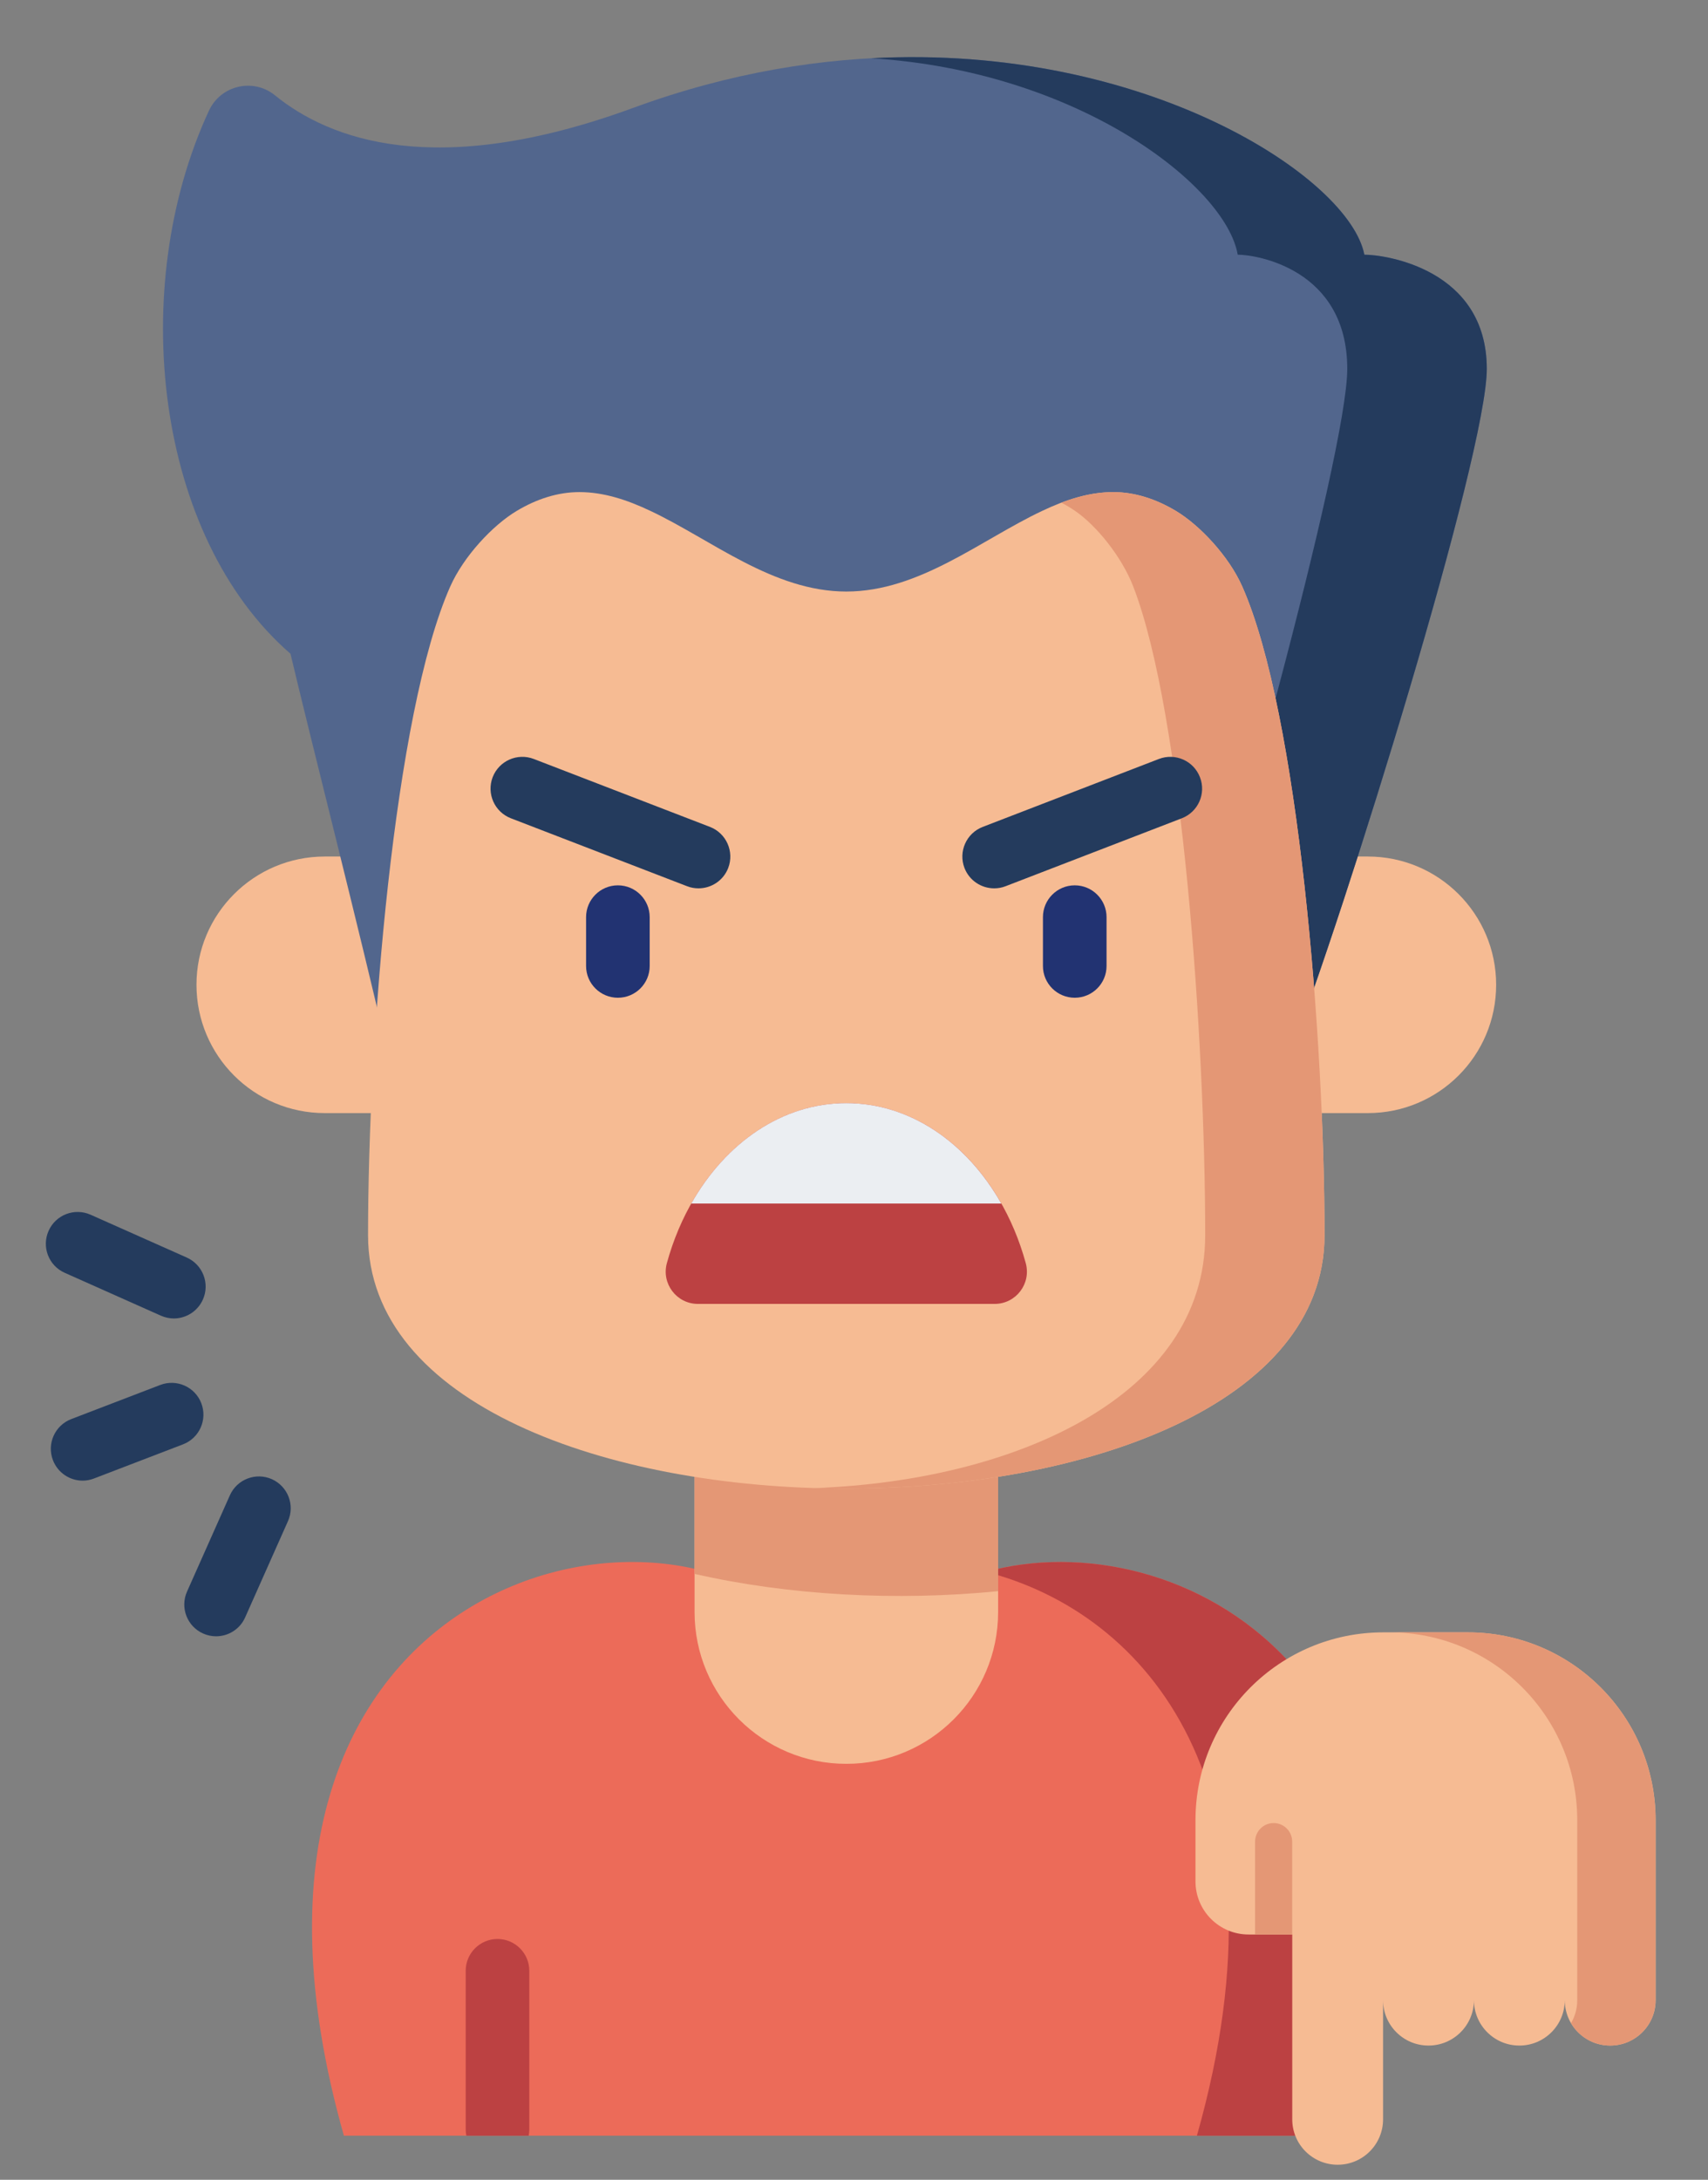 <svg width="29" height="37" viewBox="0 0 29 37" fill="none" xmlns="http://www.w3.org/2000/svg">
<rect x="0" y="0" width="29" height="37" fill="#808080" stroke="none"/>
<path d="M13.744 27.781H14.994C17.24 24.9 25.632 26.609 22.899 36.252H5.839C3.106 26.609 11.498 24.9 13.744 27.781Z" fill="#EC6B59"/>
<path d="M16.74 26.681C19.465 27.379 22.007 30.308 20.322 36.252H22.899C25.132 28.375 19.941 25.792 16.74 26.681Z" fill="#BC4142"/>
<path d="M14.37 29.94C15.793 29.94 16.947 28.786 16.947 27.363V24.174H11.793V27.363C11.793 28.786 12.947 29.94 14.37 29.94Z" fill="#F6BB93"/>
<path d="M11.793 26.716C13.396 27.082 15.224 27.18 16.947 27.009V24.174H11.793V26.716Z" fill="#E49775"/>
<path d="M5.513 18.894H8.393V14.539H5.513C4.311 14.539 3.336 15.514 3.336 16.716C3.336 17.919 4.311 18.894 5.513 18.894Z" fill="#F6BB93"/>
<path d="M23.225 18.894H20.346V14.539H23.225C24.428 14.539 25.403 15.514 25.403 16.716C25.403 17.919 24.428 18.894 23.225 18.894Z" fill="#F6BB93"/>
<path d="M6.62 18.031C6.083 15.707 5.29 12.608 4.932 11.097C2.632 9.1 2.156 4.88 3.547 1.88C3.747 1.447 4.3 1.318 4.67 1.619C5.584 2.361 7.387 3.066 10.757 1.829C17.321 -0.578 22.848 2.663 23.165 4.323C23.52 4.323 25.244 4.567 25.244 6.262C25.244 7.704 22.874 15.382 21.853 18.031H6.62V18.031Z" fill="#52668D"/>
<path d="M23.165 4.323C22.916 3.019 19.449 0.737 14.79 0.989C18.306 1.203 20.815 3.155 21.015 4.323C21.333 4.323 22.875 4.567 22.875 6.262C22.875 7.704 20.755 15.382 19.841 18.031H21.853C22.875 15.382 25.244 7.704 25.244 6.262C25.244 4.567 23.52 4.323 23.165 4.323Z" fill="#243B5D"/>
<path d="M6.249 20.967C6.249 26.701 22.489 26.701 22.489 20.967C22.489 17.681 22.049 12.117 21.092 9.955C20.865 9.441 20.37 8.915 19.966 8.673C19.623 8.468 19.265 8.353 18.9 8.353C18.491 8.353 18.093 8.483 17.693 8.673C16.656 9.162 15.611 10.041 14.369 10.041C13.127 10.041 12.082 9.162 11.045 8.673C10.645 8.483 10.247 8.353 9.838 8.353C9.473 8.353 9.114 8.468 8.772 8.673C8.367 8.915 7.872 9.442 7.644 9.957C6.69 12.108 6.249 17.618 6.249 20.967Z" fill="#F6BB93"/>
<path d="M21.092 9.955C20.865 9.441 20.37 8.915 19.966 8.673C19.624 8.468 19.265 8.353 18.9 8.353C18.603 8.353 18.311 8.422 18.02 8.533C18.099 8.573 18.178 8.62 18.255 8.673C18.609 8.915 19.042 9.441 19.241 9.955C20.079 12.117 20.463 17.681 20.463 20.967C20.463 23.707 17.218 25.137 13.829 25.259C18.061 25.392 22.489 23.961 22.489 20.967C22.489 17.681 22.05 12.117 21.092 9.955Z" fill="#E49775"/>
<path d="M18.248 16.936C17.95 16.936 17.708 16.695 17.708 16.397V15.568C17.708 15.27 17.95 15.028 18.248 15.028C18.546 15.028 18.788 15.27 18.788 15.568V16.397C18.788 16.695 18.546 16.936 18.248 16.936Z" fill="#223372"/>
<path d="M16.88 15.079C16.663 15.079 16.459 14.948 16.376 14.734C16.269 14.456 16.407 14.143 16.686 14.036L19.677 12.883C19.955 12.776 20.267 12.914 20.374 13.193C20.482 13.471 20.343 13.783 20.065 13.89L17.074 15.043C17.01 15.068 16.945 15.079 16.88 15.079Z" fill="#243B5D"/>
<path d="M10.491 16.936C10.193 16.936 9.951 16.695 9.951 16.397V15.568C9.951 15.27 10.193 15.028 10.491 15.028C10.789 15.028 11.031 15.27 11.031 15.568V16.397C11.031 16.695 10.789 16.936 10.491 16.936Z" fill="#223372"/>
<path d="M11.86 15.079C11.795 15.079 11.73 15.068 11.666 15.043L8.675 13.89C8.397 13.783 8.258 13.471 8.365 13.192C8.473 12.914 8.785 12.776 9.063 12.883L12.054 14.036C12.332 14.143 12.471 14.456 12.364 14.734C12.281 14.948 12.077 15.079 11.86 15.079Z" fill="#243B5D"/>
<path d="M11.85 22.133C11.489 22.133 11.227 21.789 11.323 21.44C11.756 19.86 12.957 18.725 14.369 18.725C15.782 18.725 16.983 19.86 17.416 21.44C17.512 21.789 17.25 22.133 16.888 22.133H11.85Z" fill="#BC4142"/>
<path d="M17.001 20.429H11.737C12.32 19.398 13.281 18.725 14.369 18.725C15.457 18.725 16.418 19.398 17.001 20.429Z" fill="#EBEEF2"/>
<path d="M24.922 27.708H23.487C21.726 27.708 20.298 29.136 20.298 30.897V31.935C20.298 32.434 20.702 32.837 21.2 32.837H21.941V35.974C21.941 36.4 22.286 36.745 22.712 36.745C23.138 36.745 23.483 36.4 23.483 35.974V33.951C23.483 34.377 23.828 34.722 24.254 34.722C24.68 34.722 25.026 34.377 25.026 33.951C25.026 34.377 25.371 34.722 25.797 34.722C26.223 34.722 26.568 34.377 26.568 33.951C26.568 34.377 26.913 34.722 27.339 34.722C27.765 34.722 28.111 34.377 28.111 33.951V30.897C28.111 29.136 26.683 27.708 24.922 27.708Z" fill="#F6BB93"/>
<path d="M24.922 27.708H23.592C25.353 27.708 26.78 29.136 26.78 30.897V33.951C26.78 34.094 26.742 34.227 26.674 34.342C26.808 34.57 27.056 34.722 27.339 34.722C27.765 34.722 28.11 34.377 28.11 33.951V30.897C28.11 29.136 26.683 27.708 24.922 27.708Z" fill="#E49775"/>
<path d="M1.403 25.133C1.186 25.133 0.982 25.001 0.899 24.786C0.792 24.508 0.931 24.195 1.21 24.088L2.72 23.509C2.999 23.402 3.311 23.541 3.418 23.819C3.525 24.098 3.386 24.41 3.107 24.517L1.597 25.096C1.533 25.121 1.468 25.133 1.403 25.133Z" fill="#243B5D"/>
<path d="M2.951 22.38C2.878 22.38 2.804 22.364 2.732 22.333L1.099 21.605C0.826 21.484 0.704 21.165 0.825 20.893C0.946 20.62 1.265 20.498 1.538 20.619L3.171 21.346C3.444 21.468 3.566 21.787 3.445 22.059C3.355 22.26 3.158 22.38 2.951 22.38Z" fill="#243B5D"/>
<path d="M3.669 27.775C3.595 27.775 3.521 27.76 3.449 27.728C3.177 27.607 3.054 27.288 3.176 27.015L3.903 25.382C4.024 25.11 4.343 24.987 4.616 25.108C4.888 25.23 5.011 25.549 4.889 25.821L4.162 27.455C4.073 27.656 3.875 27.775 3.669 27.775Z" fill="#243B5D"/>
<path d="M8.987 36.142V33.453C8.987 33.155 8.745 32.913 8.447 32.913C8.149 32.913 7.907 33.155 7.907 33.453V36.142C7.907 36.18 7.911 36.216 7.918 36.252H8.976C8.983 36.216 8.987 36.18 8.987 36.142Z" fill="#BC4142"/>
<path d="M21.625 30.945C21.451 30.945 21.31 31.087 21.31 31.261V32.837H21.94V31.261C21.94 31.087 21.799 30.945 21.625 30.945Z" fill="#E49775"/>
</svg>
